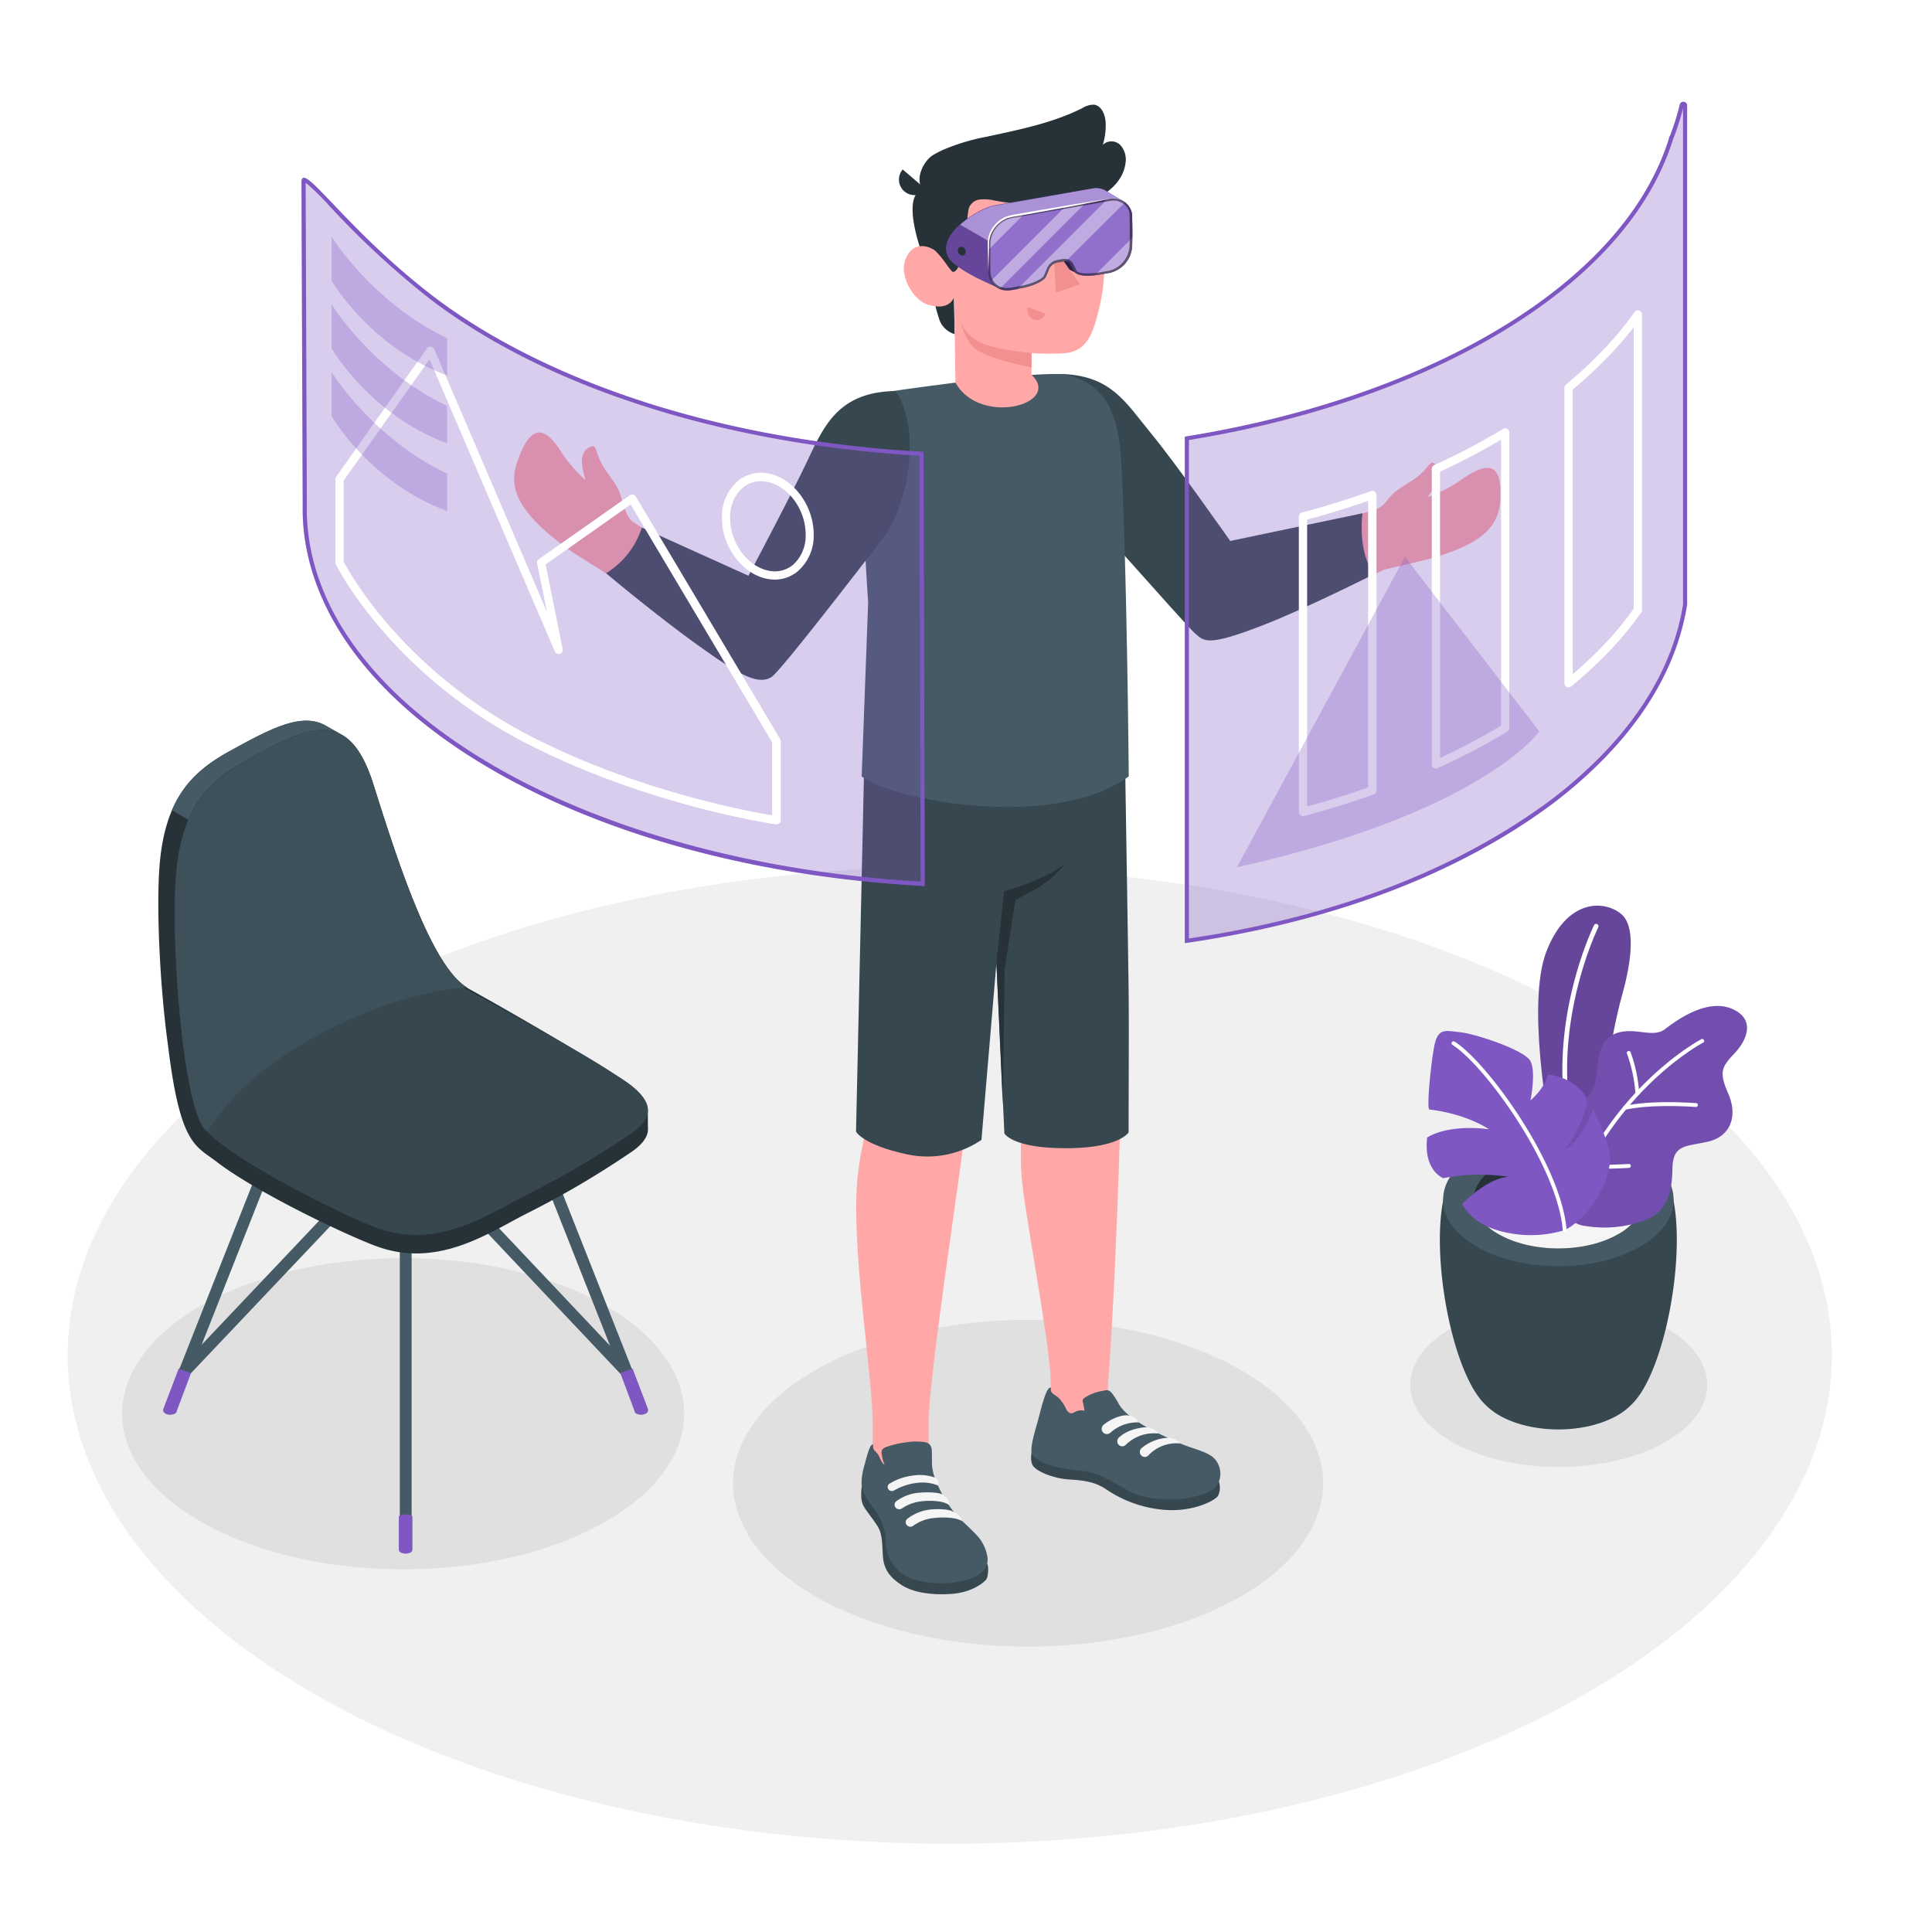 <svg class="animated" id="freepik_stories-virtual-reality" xmlns="http://www.w3.org/2000/svg" viewBox="0 0 500 500" version="1.1" xmlns:xlink="http://www.w3.org/1999/xlink" xmlns:svgjs="http://svgjs.com/svgjs"><style>svg#freepik_stories-virtual-reality:not(.animated) .animable {opacity: 0;}svg#freepik_stories-virtual-reality.animated #freepik--Windows--inject-96 {animation: 1.5s Infinite  linear floating;animation-delay: 2.5s;}            @keyframes floating {                0% {                    opacity: 1;                    transform: translateY(0px);                }                50% {                    transform: translateY(-10px);                }                100% {                    opacity: 1;                    transform: translateY(0px);                }            }        </style><g id="freepik--Floor--inject-96" class="animable" style="transform-origin: 245.8px 350.74px;"><ellipse id="freepik--floor--inject-96" cx="245.8" cy="350.74" rx="228.29" ry="126.4" style="fill: rgb(240, 240, 240); transform-origin: 245.8px 350.74px;" class="animable"></ellipse></g><g id="freepik--Shadows--inject-96" class="animable" style="transform-origin: 236.725px 375.87px;"><ellipse id="freepik--Shadow--inject-96" cx="266.08" cy="383.86" rx="76.37" ry="42.28" style="fill: rgb(224, 224, 224); transform-origin: 266.08px 383.86px;" class="animable"></ellipse><ellipse id="freepik--shadow--inject-96" cx="403.42" cy="358.39" rx="38.42" ry="21.27" style="fill: rgb(224, 224, 224); transform-origin: 403.42px 358.39px;" class="animable"></ellipse><ellipse id="freepik--shadow--inject-96" cx="104.34" cy="365.87" rx="72.73" ry="40.27" style="fill: rgb(224, 224, 224); transform-origin: 104.34px 365.87px;" class="animable"></ellipse></g><g id="freepik--Plants--inject-96" class="animable" style="transform-origin: 410.669px 302.166px;"><g id="freepik--Pot--inject-96" class="animable" style="transform-origin: 410.669px 302.166px;"><path d="M384.07,363.19c-10.29-10.49-16.33-53.22-6.3-61.55h51.06c10,8.33,4,51-6.28,61.54l-.28.29-.36.35c-.29.28-.6.56-.93.83l-.24.19-.78.59a14.85,14.85,0,0,1-1.33.85c-8.46,4.88-22.19,4.88-30.65,0h0c-.45-.26-.9-.55-1.34-.86-.25-.18-.49-.36-.72-.55l-.31-.24c-.31-.26-.61-.52-.89-.79l-.41-.4Z" style="fill: rgb(55, 71, 79); transform-origin: 403.295px 335.79px;" id="el4tqrvpoqhdl" class="animable"></path><path d="M424.4,298.29c11.65,6.73,11.65,17.63,0,24.36s-30.54,6.73-42.19,0-11.65-17.63,0-24.36S412.75,291.56,424.4,298.29Z" style="fill: rgb(69, 90, 100); transform-origin: 403.305px 310.47px;" id="ell0e6kevynm" class="animable"></path><path d="M418.8,301.53c8.55,4.94,8.55,12.94,0,17.88s-22.43,4.94-31,0-8.55-12.94,0-17.88S410.24,296.59,418.8,301.53Z" style="fill: rgb(38, 50, 56); transform-origin: 403.296px 310.47px;" id="elvjvfltskvbs" class="animable"></path><path d="M387.81,310c8.56-4.94,22.43-4.94,31,0a14.19,14.19,0,0,1,5.12,4.69,14.13,14.13,0,0,1-5.12,4.7c-8.56,4.94-22.43,4.94-31,0a14.21,14.21,0,0,1-5.12-4.7A14.28,14.28,0,0,1,387.81,310Z" style="fill: rgb(245, 245, 245); transform-origin: 403.31px 314.695px;" id="elnt8bb2t0o0o" class="animable"></path><g id="freepik--plants--inject-96" class="animable" style="transform-origin: 410.669px 277.022px;"><path d="M408.28,296.52,401,291.31s-6-31.47-.81-45,14.72-13.48,19.27-9.85,2.06,15,.2,21.56c-2.25,7.91-9.4,43.35-4.36,55.92Z" style="fill: rgb(126, 87, 194); transform-origin: 410.056px 274.166px;" id="elhhdsk76syo6" class="animable"></path><g id="elwognilp0tgc"><g style="opacity: 0.2; transform-origin: 410.056px 274.166px;" class="animable"><path d="M408.28,296.52,401,291.31s-6-31.47-.81-45,14.72-13.48,19.27-9.85,2.06,15,.2,21.56c-2.25,7.91-9.4,43.35-4.36,55.92Z" id="elw5n0ubyc7oh" class="animable" style="transform-origin: 410.056px 274.166px;"></path></g></g><path d="M406.82,292.86a.62.62,0,0,0,.37-.7c-5.94-26.91,6.32-51.92,6.44-52.17a.61.61,0,0,0-1.09-.55c-.13.25-12.58,25.64-6.55,53a.62.62,0,0,0,.73.47Z" style="fill: rgb(255, 255, 255); transform-origin: 409.019px 266.014px;" id="elnsdoxavi1hb" class="animable"></path><path d="M405.14,288.33s-.82-2.47,2.82-3.1,5-3.66,5.38-8.74,1.88-8.72,6.44-9.47,8.24,1.55,11.21-.74,10.64-7.81,17-5.29,4.29,8,1,11.5-4.28,4.73-1.74,10.48.69,11.12-5.18,12.47-9.16.65-9.25,7.1c-.09,5.76-1.26,11.15-7.27,13.33a30.34,30.34,0,0,1-14.87,1.47,8.2,8.2,0,0,1-4.57-1.9c-1.22-1.23-1-2.6-1-4.2V288.33Z" style="fill: rgb(126, 87, 194); transform-origin: 428.59px 289.013px;" id="el646jq5n2gzk" class="animable"></path><g id="el2mrynfsq6fb"><g style="opacity: 0.1; transform-origin: 428.59px 289.013px;" class="animable"><path d="M405.14,288.33s-.82-2.47,2.82-3.1,5-3.66,5.38-8.74,1.88-8.72,6.44-9.47,8.24,1.55,11.21-.74,10.64-7.81,17-5.29,4.29,8,1,11.5-4.28,4.73-1.74,10.48.69,11.12-5.18,12.47-9.16.65-9.25,7.1c-.09,5.76-1.26,11.15-7.27,13.33a30.34,30.34,0,0,1-14.87,1.47,8.2,8.2,0,0,1-4.57-1.9c-1.22-1.23-1-2.6-1-4.2V288.33Z" id="elbok7mok9m9w" class="animable" style="transform-origin: 428.59px 289.013px;"></path></g></g><path d="M405.14,314.89a.5.5,0,0,0,.48-.35c10.69-31.75,34.9-44.58,35.14-44.7a.51.51,0,0,0,.22-.68.5.5,0,0,0-.68-.22c-.25.13-24.81,13.12-35.64,45.28a.5.5,0,0,0,.32.64A.41.41,0,0,0,405.14,314.89Z" style="fill: rgb(255, 255, 255); transform-origin: 422.833px 291.886px;" id="elsfflhnln18s" class="animable"></path><path d="M420.48,287.21l.11,0c7-1.59,18.16-.73,18.27-.72a.51.51,0,0,0,.55-.46.51.51,0,0,0-.47-.55c-.46,0-11.44-.88-18.57.75a.51.51,0,0,0,.11,1Z" style="fill: rgb(255, 255, 255); transform-origin: 429.705px 286.236px;" id="elijyhe6icgv" class="animable"></path><path d="M414.79,302.47c3.19,0,6.57-.21,6.79-.22a.5.5,0,0,0,.47-.54.49.49,0,0,0-.54-.47c-.07,0-7.87.48-10.92,0a.52.52,0,0,0-.58.42.51.51,0,0,0,.42.58A31.36,31.36,0,0,0,414.79,302.47Z" style="fill: rgb(255, 255, 255); transform-origin: 416.028px 301.855px;" id="elfwws310v8on" class="animable"></path><path d="M423.76,283.48h0a.5.5,0,0,0,.47-.54A38.92,38.92,0,0,0,422,272.31a.52.52,0,0,0-.66-.29.5.5,0,0,0-.28.66A38.78,38.78,0,0,1,423.26,283,.5.5,0,0,0,423.76,283.48Z" style="fill: rgb(255, 255, 255); transform-origin: 422.626px 277.734px;" id="elkh7527gqob" class="animable"></path><path d="M405,318.33a30.15,30.15,0,0,1-15.52.57c-8.9-1.91-11.05-7.35-11.05-7.35s6.34-6.59,11.95-7a50.07,50.07,0,0,0-16.86.36s-5.15-1.9-4.18-10.51c0,0,4.85-3.53,16-2.15,0,0-5.59-3.94-15.4-5.11-.77,0,.28-11.2,1.21-16.2s2.79-4.22,6.8-3.79,16.63,4.6,18.13,7.47,0,10.16,0,10.16,3.67-3,4.48-6.68a13.94,13.94,0,0,1,7.66,3.17c3.53,3,2.51,4.89,1.36,7.86a33.57,33.57,0,0,1-4.63,8.38s3.76-1.36,7.33-10.32c0,0,3.69,6.86,4.34,11.77S412.61,314.32,405,318.33Z" style="fill: rgb(126, 87, 194); transform-origin: 392.949px 293.241px;" id="elqvlqg5b1l4n" class="animable"></path><path d="M404.77,318.8a.51.51,0,0,1-.33-.43c-1.34-16.67-20.21-42.72-28.55-47.95a.51.51,0,0,1-.16-.7.53.53,0,0,1,.7-.16c8.48,5.32,27.65,31.79,29,48.73a.5.5,0,0,1-.46.54A.4.4,0,0,1,404.77,318.8Z" style="fill: rgb(255, 255, 255); transform-origin: 390.542px 294.161px;" id="eld4wd52078pt" class="animable"></path></g></g></g><g id="freepik--Chair--inject-96" class="animable" style="transform-origin: 104.35px 294.286px;"><path d="M105,401.51a1.53,1.53,0,0,1-1.53-1.53V301.67a1.53,1.53,0,0,1,3.06,0V400A1.53,1.53,0,0,1,105,401.51Z" style="fill: rgb(69, 90, 100); transform-origin: 105px 350.827px;" id="elsg1vx1dn4w" class="animable"></path><path d="M165.8,365.73a1.53,1.53,0,0,1-1.42-1l-30.14-76.3a1.53,1.53,0,0,1,2.84-1.12l30.14,76.3a1.52,1.52,0,0,1-.86,2A1.55,1.55,0,0,1,165.8,365.73Z" style="fill: rgb(69, 90, 100); transform-origin: 150.752px 326.084px;" id="el64jsj4ktzl2" class="animable"></path><path d="M162.18,356.56a1.51,1.51,0,0,1-1.11-.48L105,296.73l-56,59.1a1.53,1.53,0,1,1-2.22-2.1l57.1-60.28A1.55,1.55,0,0,1,105,293h0a1.55,1.55,0,0,1,1.11.48L163.29,354a1.53,1.53,0,0,1-1.11,2.58Z" style="fill: rgb(69, 90, 100); transform-origin: 105.006px 324.79px;" id="eliouasgw8kx" class="animable"></path><path d="M44.16,365.73a1.55,1.55,0,0,1-.56-.11,1.52,1.52,0,0,1-.86-2l30.14-76.3a1.53,1.53,0,0,1,2.85,1.12l-30.15,76.3A1.53,1.53,0,0,1,44.16,365.73Z" style="fill: rgb(69, 90, 100); transform-origin: 59.23px 326.041px;" id="elsj8tfkfqf9n" class="animable"></path><path d="M163.72,354.21l4,10.51a1.24,1.24,0,0,1,0,.27.61.61,0,0,1,0,.19,1.21,1.21,0,0,1-.6.67,2.71,2.71,0,0,1-2.42,0,1.05,1.05,0,0,1-.47-.5s0,0,0,0l0-.14-3.69-9.86Z" style="fill: rgb(126, 87, 194); transform-origin: 164.134px 360.173px;" id="elobbjnpbetvs" class="animable"></path><path d="M46.24,354.21l-4,10.51a1.24,1.24,0,0,0,0,.27.61.61,0,0,0,0,.19,1.21,1.21,0,0,0,.6.67,2.71,2.71,0,0,0,2.42,0,1.05,1.05,0,0,0,.47-.5s0,0,0,0l0-.14,3.7-9.86Z" style="fill: rgb(126, 87, 194); transform-origin: 45.831px 360.173px;" id="el6vap5db82f6" class="animable"></path><path d="M106.74,392.37v8.7a.88.88,0,0,1-.51.72,2.82,2.82,0,0,1-2.5,0,.88.88,0,0,1-.51-.72v-8.7A3.72,3.72,0,0,1,106.74,392.37Z" style="fill: rgb(126, 87, 194); transform-origin: 104.98px 397.005px;" id="elqv26t2us348" class="animable"></path><path d="M167.66,287.34c0-2.51-2.2-5.19-6.85-8.2-8.59-5.58-27.79-16.77-39.81-23.43a.14.14,0,0,0-.1-.1C111.64,250,103,223.26,96.61,202.93c-2.18-6.92-4.86-10.84-8-12.68-.75-.44-3.52-2-4.14-2.34-6.28-3.76-14.53.76-24.8,6.38-9.47,5.18-16.86,11.81-18.35,29.4-.9,10.72,0,31.19,2.14,46.7h0c3.15,25.91,7,26,12.63,30.29,9.66,7.47,31.42,18,40.59,21.57,16.63,6.54,30.22-3.55,40.35-8.55a236.08,236.08,0,0,0,26.85-15.9c2.53-1.85,3.85-3.71,3.82-5.67C167.65,291.34,167.67,288.15,167.66,287.34Z" style="fill: rgb(38, 50, 56); transform-origin: 104.337px 255.459px;" id="elgugdgs0o7cp" class="animable"></path><path d="M137,308.87A236.78,236.78,0,0,0,163.84,293c5.76-4.18,5.23-8.46-3-13.82-6.16-4-5.84-4.35-52.23-29.85,0,0-59.15,34.9-56.6,41.35s33.13,22.24,44.66,26.78C113.27,324,126.86,313.87,137,308.87Z" style="fill: rgb(55, 71, 79); transform-origin: 109.8px 284.461px;" id="el4ktwx3q5aa7" class="animable"></path><path d="M88.22,190c-6.23-3.27-14.32,1.17-24.33,6.65-6.41,3.52-11.87,7.68-15.19,15.47l-4.22-2.44c3.31-7.76,8.77-11.92,15.16-15.43,10.27-5.62,18.52-10.14,24.8-6.38C85,188.23,87.18,189.45,88.22,190Z" style="fill: rgb(69, 90, 100); transform-origin: 66.35px 199.305px;" id="elvf33nanoz6" class="animable"></path><path d="M63.89,196.7c15.37-8.42,26.22-14.4,32.72,6.23,6.4,20.33,15,47.07,24.29,52.68,0,0-3-2.54-26,14.85-7.32,5.53-16.21,10.07-22,13.55-11.43,6.81-18.37,9.54-19.46,8.63-6.05-5-9.32-48.95-7.83-66.54S54.43,201.88,63.89,196.7Z" style="fill: rgb(55, 71, 79); transform-origin: 83.076px 240.865px;" id="elk9dp8rxevbh" class="animable"></path><g id="eln3bmr34rmx"><g style="opacity: 0.5; transform-origin: 83.046px 240.804px;" class="animable"><path d="M63.89,196.7c15.37-8.42,26.22-14.4,32.72,6.23,6.4,20.33,15,47.07,24.29,52.68,0,0-15.87,0-38.87,12.41-23.9,12.91-27.56,25.53-28.65,24.62-6.05-5-9.32-48.95-7.83-66.54S54.43,201.88,63.89,196.7Z" style="fill: rgb(69, 90, 100); transform-origin: 83.046px 240.804px;" id="elw3u7vwgh6k" class="animable"></path></g></g></g><g id="freepik--Character--inject-96" class="animable" style="transform-origin: 260.685px 219.842px;"><g id="freepik--character--inject-96" class="animable" style="transform-origin: 260.685px 219.842px;"><path d="M358.26,147.4c4.07-.91,7.66-1.76,10.42-2.47,14.68-3.75,19.1-8.61,19.55-15.1.73-10.36-3.15-10.44-9.84-5.81a36.28,36.28,0,0,1-9.05,4.67,18,18,0,0,0,2.77-4.25c1-2.58-.36-4.23-1.25-4.67-.7-.34-1.41,1.45-3.83,3.43-3.12,2.53-5.64,3-8.22,6.53a6.85,6.85,0,0,1-4,2.55c-1.46.33-25.43,6.89-36.66,8.82-6.59-8.39-12.71-17.34-19.68-26.25-10.73-13.74-15.83-15.66-21.85-14.57l-5.23,17.24s35.34,41.62,35.76,42.14a9.6,9.6,0,0,0,10.71,3.41C333.08,158.6,349.19,151.59,358.26,147.4Z" style="fill: rgb(255, 168, 167); transform-origin: 329.854px 131.786px;" id="eliblhi41v3jd" class="animable"></path><path d="M275.22,96.81c12.54.55,16.26,7.58,22.7,15.38S318.38,140,318.38,140l34.23-7.16s-1.41,9.83,3,15.75c0,0-18.16,9.16-29.16,13.37-13.9,5.34-14.81,4.12-17.32,1.82s-33-36.81-33-36.81Z" style="fill: rgb(55, 71, 79); transform-origin: 315.415px 131.275px;" id="elo5tgzz9ac8" class="animable"></path><path d="M133.72,120c3.25-9.86,6.84-10.27,11.27-3.45a36.63,36.63,0,0,0,6.6,7.76,18.31,18.31,0,0,1-1-5c0-2.77,1.94-3.79,2.93-3.85.78,0,.75,1.87,2.25,4.62,1.92,3.53,4.07,4.93,5.13,9.16.4,1.59,1.44,4.75,2.77,5.69,6.8,4.78,19.16,10.67,31.45,15.42,4.36-9.21,10.11-20.7,14.49-28.75,8.34-15.3,13.86-17,19.93-16.28l6.18,16.91s-33,43.53-33.34,44.07c-2.53,3.56-7.71,6-11.74,4.35-11.51-4.72-20.06-13-29.83-19.66-5.8-3.94-11.28-7-14.78-9.62C133.92,132.35,131.68,126.18,133.72,120Z" style="fill: rgb(255, 168, 167); transform-origin: 184.386px 138.181px;" id="ellbc2s8qs1g" class="animable"></path><path d="M221.61,310.29c.27-13,4.18-22.65,4.49-26.26,0,0-1-77.33-1-89.88l65.94-2.69s-.92,77.53-.92,88.28-1.61,56.44-3.31,77.47h0l-.19,6.92-14.72,4.58s.28-2,0-11.84-6.89-43.82-7.51-52.45c-.79-11.17,1-15.68.77-23.14S260.58,225,260.58,225s-8.26,48-10.32,64.25c-2.35,18.66-9.91,67.57-9.93,78.94,0,2,0,4.4,0,6.95,0,6.16-.17,7.78.82,10.16,1.72,4.16-13,6.78-13.7,3.82l-1.59-12.22v-.35h0v-7.75C225.88,357.21,221.21,329.15,221.61,310.29Z" style="fill: rgb(255, 168, 167); transform-origin: 256.313px 290.923px;" id="el3owcow593uz" class="animable"></path><path d="M315.45,383.43a4.93,4.93,0,0,1-.2,3.64c-.51,1.07-6.07,4.21-13.58,3.7a31.31,31.31,0,0,1-15.52-5.42c-2.86-1.9-5.84-2.25-9.56-2.47s-8.6-2.06-9.41-3.8.12-4.73.12-4.73Z" style="fill: rgb(55, 71, 79); transform-origin: 291.277px 382.588px;" id="eljd8j6aa3z8" class="animable"></path><path d="M285.16,360l.6-.13a2.36,2.36,0,0,1,1-.05,1.93,1.93,0,0,1,.92.63,17.69,17.69,0,0,1,1.92,3c1.57,2.56,4.88,4.69,8.48,6.63,2.46,1.32,4.86,2.34,7.39,3.48s6,1.87,8,3.23c2.95,2,3.33,7,0,8.94-2.89,1.7-10.51,3.54-18.5,1.28-4.35-1.23-9.18-5.88-14.89-6.33-3.64-.28-10.51-1.3-12.85-4.06-.86-1.23.29-5.11,1.24-8.45,1-3.66,2.27-9.38,3.48-9.06.05.72-.09.9.38,1.39s1.05.75,1.54,1.17a9.61,9.61,0,0,1,2,2.89,2.17,2.17,0,0,0,1,1.12c.62.23,1.07-.16,1.61-.4a3.12,3.12,0,0,1,2.17-.16,14.11,14.11,0,0,0-.38-2.14,1.27,1.27,0,0,1-.06-.69,1.15,1.15,0,0,1,.47-.53A11.56,11.56,0,0,1,285.16,360Z" style="fill: rgb(69, 90, 100); transform-origin: 291.377px 373.579px;" id="elo1ge3sc8xh" class="animable"></path><path d="M255.47,404.7c.44.42.31,3.28-.18,4s-3.55,3.4-9,3.8c-5.21.37-9.87-.33-12.93-2.28s-4.55-4.09-4.83-7.06,0-5.84-1.38-8.12c-1.31-2.11-3.39-4.49-3.84-5.64-1-2.49,0-6.05,0-6.05Z" style="fill: rgb(55, 71, 79); transform-origin: 239.302px 397.973px;" id="el7p0g4tu4gt7" class="animable"></path><path d="M241.19,378.76a11.65,11.65,0,0,0,.6,3.31,30.72,30.72,0,0,0,3.2,6.54,26.06,26.06,0,0,0,2.17,3.06c1.58,1.88,3.54,3.42,5.21,5.22a10.68,10.68,0,0,1,3.22,6.41c.22,4.09-4.22,5.48-7.64,6.08a25.13,25.13,0,0,1-11.11-.55,10.22,10.22,0,0,1-7.48-8.15c-.19-1.14-.12-2.3-.25-3.44a16.17,16.17,0,0,0-3.18-7.16,21.19,21.19,0,0,1-2.44-3.9c-1.07-2.53-.22-5.38.47-7.9.59-2.18,1.25-4.64,2-4.44,0,1.13,0,1.25.81,2,1,1,1.06,2.43,2.15,3.28a14.64,14.64,0,0,1-.76-2.91,1.59,1.59,0,0,1,.23-1.15,2.94,2.94,0,0,1,1.25-.67,24.19,24.19,0,0,1,5-1.13,14.9,14.9,0,0,1,4.85,0,2.11,2.11,0,0,1,1.22.71,2.42,2.42,0,0,1,.43,1.39C241.21,376,241.16,377.68,241.19,378.76Z" style="fill: rgb(69, 90, 100); transform-origin: 239.29px 391.41px;" id="el1ac3nb9cweq" class="animable"></path><path d="M245.54,389.46c-1.53-1.14-4.94-1.15-6.81-.95a11.32,11.32,0,0,0-5.3,1.86,1.21,1.21,0,0,1-1.56-.12h0a1.14,1.14,0,0,1,.11-1.74,11.45,11.45,0,0,1,6-2.21c4.6-.33,5.94.46,5.94.46S246,388.11,245.54,389.46Z" style="fill: rgb(245, 245, 245); transform-origin: 238.562px 388.409px;" id="elj5hwsuus3g8" class="animable"></path><path d="M249,393.65c-1.92-1.13-5.67-1-7.54-.76a10.7,10.7,0,0,0-5.16,2,1.2,1.2,0,0,1-1.56-.13h0a1.13,1.13,0,0,1,.12-1.73,11.9,11.9,0,0,1,6.1-2.39c4.59-.33,5.79.61,5.79.61A3.81,3.81,0,0,1,249,393.65Z" style="fill: rgb(245, 245, 245); transform-origin: 241.696px 392.844px;" id="el8q7rg3h9ezu" class="animable"></path><path d="M236.12,381.9a11.49,11.49,0,0,1,5.78.48c.81.46,1.34,1.74.82,2.06a10.57,10.57,0,0,0-5.12-.7,15.16,15.16,0,0,0-5,1.36c-.39.18-.85.42-1.26.65a1.1,1.1,0,0,1-1.51-.47h0a1,1,0,0,1,.4-1.32A14.66,14.66,0,0,1,236.12,381.9Z" style="fill: rgb(245, 245, 245); transform-origin: 236.325px 383.807px;" id="elc2i9pk7ido6" class="animable"></path><path d="M294.68,368.12a3.36,3.36,0,0,0-2.68-1.79c-1.65-.31-4.57.91-6.39,2.4a1.36,1.36,0,0,0,.2,2.24h0a1.36,1.36,0,0,0,1.55-.17A10.32,10.32,0,0,1,294.68,368.12Z" style="fill: rgb(245, 245, 245); transform-origin: 289.896px 368.709px;" id="elqp6ukdzg7e" class="animable"></path><path d="M299.8,371a3.86,3.86,0,0,0-3.17-1.64s-4.32.13-7,2.62a1.32,1.32,0,0,0,.18,2.16h0a1.28,1.28,0,0,0,1.49-.17A10.38,10.38,0,0,1,299.8,371Z" style="fill: rgb(245, 245, 245); transform-origin: 294.475px 371.832px;" id="el4sfhsyb4emm" class="animable"></path><path d="M305.46,373.58a4.31,4.31,0,0,0-3.3-1.48,11.61,11.61,0,0,0-6.69,2.64,1.32,1.32,0,0,0,.18,2.16h0a1.29,1.29,0,0,0,1.49-.17A9.88,9.88,0,0,1,305.46,373.58Z" style="fill: rgb(245, 245, 245); transform-origin: 300.225px 374.581px;" id="elr3pspgitfb" class="animable"></path><path d="M291.08,191.46s.88,54.63,1,64.23,0,28,0,37.38c0,0-2.43,4.1-16.29,4.09s-15.86-3.84-15.86-3.84l-2.05-44.16L254,295a24.84,24.84,0,0,1-19.37,3.71c-11.41-2.46-13.09-5.86-13.09-5.86l2.25-101.21Z" style="fill: rgb(55, 71, 79); transform-origin: 256.837px 245.382px;" id="eli7n4g59lp6a" class="animable"></path><path d="M257.86,249.16l2-18.54s9.51-2.32,15.87-7.11a29.79,29.79,0,0,1-7.22,6.33c-3.86,2.17-5.72,3.06-5.72,3.06l-2.78,17.94-.49,35Z" style="fill: rgb(38, 50, 56); transform-origin: 266.795px 254.675px;" id="el48hysbd4nx" class="animable"></path><path d="M223,200.93c9.05,6.59,50.08,13.9,69.12,0,0,0-.44-53.18-1.94-81.33-.07-1.28-.15-2.52-.28-3.72,0-.4-.1-.8-.14-1.2a37.68,37.68,0,0,0-1-5c-.07-.27-.16-.54-.24-.81-.19-.61-.38-1.2-.63-1.79-.12-.31-.25-.62-.39-.92s-.26-.57-.42-.84a.41.41,0,0,0-.07-.15c-.14-.27-.3-.54-.45-.8s-.34-.57-.54-.85-.37-.53-.56-.77-.44-.54-.68-.8a9.35,9.35,0,0,0-.69-.72l-.5-.47-.5-.41c-.21-.19-.45-.36-.68-.53a18.07,18.07,0,0,0-2.4-1.42c-.23-.11-.47-.23-.71-.32a1.38,1.38,0,0,1-.17-.08l-.86-.32a14.89,14.89,0,0,0-1.47-.49q-.76-.21-1.59-.39c-.62,0-1.3,0-2,0l-1.5,0-1.62.06c-7.12.31-17.34,1.46-25.54,2.51l-1.6.22-1.41.17c-5.63.74-9.8,1.35-10.44,1.45H231c-1.84.47-3.55.91-4.93,1.32-3.76,1.11-1,.16-1.79,3.8-2.43,10.68.4,49.53.4,49.53Z" style="fill: rgb(69, 90, 100); transform-origin: 257.56px 152.822px;" id="elzlblme75rb" class="animable"></path><path d="M239.37,67.59s2.93,13.75,4.1,16a6.25,6.25,0,0,0,3.6,2.9l-.21-9.67Z" style="fill: rgb(38, 50, 56); transform-origin: 243.22px 77.04px;" id="el14ngel18v9b" class="animable"></path><path d="M243,47.9a6.76,6.76,0,0,0-5.6,2C235,52.34,236.37,60,239.37,67.59l5.51.64Z" style="fill: rgb(38, 50, 56); transform-origin: 240.527px 58.044px;" id="elu2k8fqrsv6" class="animable"></path><path d="M246.53,68.23c-1.1.66-2.68-1.46-4-2.89s-5.81-3.37-8,1.3,2,11.06,5.46,12.16c6,1.9,6.94-2,6.94-2L247.27,99c6.32,11.45,27.71,5.59,19.69-2l0-5.63a64.3,64.3,0,0,0,9.11,0c4.44-.69,6.26-3.76,7.61-8.57,2.16-7.72,3-13.95,1.15-29.13-2-16.63-21.36-16.8-31.81-10.23S246.53,68.23,246.53,68.23Z" style="fill: rgb(255, 168, 167); transform-origin: 259.886px 72.416px;" id="ell0hy933qa5" class="animable"></path><path d="M244,38.81a53.88,53.88,0,0,1,11.41-3.44c8.44-1.83,17-3.52,24.74-7.41a5.41,5.41,0,0,1,3-.87c2,.27,2.92,2.73,3,4.77a17,17,0,0,1-.74,5.62,3.23,3.23,0,0,1,4.54.07,5.61,5.61,0,0,1,1.32,4.74c-.5,3.78-3.39,6.93-6.82,8.61s-7.31,2.09-11.12,2.2a76.21,76.21,0,0,1-15.89-1.19,11.17,11.17,0,0,0-3.85-.28,3.45,3.45,0,0,0-2.87,2.28c-.56,2.1-1.15,16.39-4.08,16.45-.55,0-2.63-3.59-4-4.87-1.7-1.62-3.42-13.86-3.72-16.12a1.13,1.13,0,0,0-.23-.48c-1.92-2.69.33-7.22,2.7-8.7A25.4,25.4,0,0,1,244,38.81Z" style="fill: rgb(38, 50, 56); transform-origin: 264.665px 48.725px;" id="elxbussr28m6r" class="animable"></path><path d="M239.74,49.08a4,4,0,1,1-6.13-5.22Z" style="fill: rgb(38, 50, 56); transform-origin: 236.195px 47.178px;" id="elq5ycfl1mxtg" class="animable"></path><path d="M266.94,91.39s-9.9-1-13.37-2.8a11.39,11.39,0,0,1-4.79-4.74,15.65,15.65,0,0,0,2.72,5.59c2.54,3.24,15.44,5.63,15.44,5.63Z" style="fill: rgb(242, 143, 143); transform-origin: 257.86px 89.46px;" id="el03nbeexsbwy9" class="animable"></path><path d="M264.56,65.75a2,2,0,1,1-2-2.07A2,2,0,0,1,264.56,65.75Z" style="fill: rgb(38, 50, 56); transform-origin: 262.561px 65.68px;" id="elzlahcsz7l2q" class="animable"></path><path d="M262.46,58.26l-4.25,2.34a2.54,2.54,0,0,1,1-3.38A2.36,2.36,0,0,1,262.46,58.26Z" style="fill: rgb(38, 50, 56); transform-origin: 260.192px 58.767px;" id="elo9bttyzzw3d" class="animable"></path><path d="M266.05,79.47l4.53,1.7a2.38,2.38,0,0,1-3.08,1.5A2.53,2.53,0,0,1,266.05,79.47Z" style="fill: rgb(242, 143, 143); transform-origin: 268.242px 81.142px;" id="elccaugarh7vf" class="animable"></path><path d="M282.27,59.91l-3.87-3a2.34,2.34,0,0,1,3.36-.52A2.57,2.57,0,0,1,282.27,59.91Z" style="fill: rgb(38, 50, 56); transform-origin: 280.574px 57.904px;" id="elgdpbp4vvowt" class="animable"></path><path d="M281.08,65.19a2,2,0,1,1-2-2.07A2,2,0,0,1,281.08,65.19Z" style="fill: rgb(38, 50, 56); transform-origin: 279.081px 65.12px;" id="el7tl1m67fen9" class="animable"></path><polygon points="272.6 63.77 273.26 75.71 279.49 73.58 272.6 63.77" style="fill: rgb(242, 143, 143); transform-origin: 276.045px 69.74px;" id="elbaaxpylfq3m" class="animable"></polygon><path d="M231.75,101.2c-14.65.23-18.45,8.86-22.77,18S193.7,149,193.7,149l-27.58-12.47a21.7,21.7,0,0,1-9.27,11.83s13,10.93,24.22,18.94c9.49,6.78,15,10.3,18.65,7.87,2.7-1.8,29.62-37,29.62-37C236.2,127.47,237.66,109.3,231.75,101.2Z" style="fill: rgb(55, 71, 79); transform-origin: 196.146px 138.569px;" id="elywo71dimkc" class="animable"></path></g><path d="M278.4,70.59s-1.57-.8-1.57-.8l-1.54-2.2a1.71,1.71,0,0,1,1.55.11C277.54,68.2,278.4,70.59,278.4,70.59Z" style="fill: rgb(126, 87, 194); transform-origin: 276.845px 69.022px;" id="el3rz0algxo0q" class="animable"></path><g id="elti9wlip6uvn"><path d="M278.4,70.59s-1.57-.8-1.57-.8l-1.54-2.2a1.71,1.71,0,0,1,1.55.11C277.54,68.2,278.4,70.59,278.4,70.59Z" style="opacity: 0.65; transform-origin: 276.845px 69.022px;" class="animable"></path></g><path d="M293,63.72a7.5,7.5,0,0,1-5.89,6.88l-2.47.42a16,16,0,0,1-3.28.26h-.33c-.18,0-.36,0-.53,0a6.91,6.91,0,0,1-.91-.15,2.78,2.78,0,0,1-.46-.13,2.09,2.09,0,0,1-.4-.16.51.51,0,0,1-.16-.09,1,1,0,0,1-.19-.12,1.11,1.11,0,0,1-.25-.3l-.85-1.74a2,2,0,0,0-2-1l-1.76.31a3.06,3.06,0,0,0-2,1.67s-.37.92-.84,2-3.39,2.49-6.51,3l-2.47.44a5.16,5.16,0,0,1-1.51,0,3.8,3.8,0,0,1-.83-.15l-.38-.11-.24-.1a3.59,3.59,0,0,1-.62-.31c-.67-.27-11.44-4.65-12.92-8.18-2.36-5.68,7.33-11.53,10.82-12.64h0a6.25,6.25,0,0,1,1.24-.36L282.7,48.8a5,5,0,0,1,3.67.69c.65.41,3.05,1.83,4.05,2.43a1.28,1.28,0,0,1,.25.15c.14.08.28.18.42.27a.75.75,0,0,1,.13.11c.14.11.27.23.4.35a4.15,4.15,0,0,1,.43.51,2.48,2.48,0,0,1,.26.4,4.05,4.05,0,0,1,.32.62c.08.19.14.38.2.57v0a3.15,3.15,0,0,1,.11.55.31.31,0,0,1,0,.13,4.34,4.34,0,0,1,0,.63Q293.11,60,293,63.72Z" style="fill: rgb(126, 87, 194); transform-origin: 268.939px 61.885px;" id="elfqtqoah0d2p" class="animable"></path><g id="el1mtcbag89wb"><g style="opacity: 0.2; transform-origin: 268.939px 61.885px;" class="animable"><path d="M293,63.72a7.5,7.5,0,0,1-5.89,6.88l-2.47.42a16,16,0,0,1-3.28.26h-.33c-.18,0-.36,0-.53,0a6.91,6.91,0,0,1-.91-.15,2.78,2.78,0,0,1-.46-.13,2.09,2.09,0,0,1-.4-.16.51.51,0,0,1-.16-.09,1,1,0,0,1-.19-.12,1.11,1.11,0,0,1-.25-.3l-.85-1.74a2,2,0,0,0-2-1l-1.76.31a3.06,3.06,0,0,0-2,1.67s-.37.92-.84,2-3.39,2.49-6.51,3l-2.47.44a5.16,5.16,0,0,1-1.51,0,3.8,3.8,0,0,1-.83-.15l-.38-.11-.24-.1a3.59,3.59,0,0,1-.62-.31c-.67-.27-11.44-4.65-12.92-8.18-2.36-5.68,7.33-11.53,10.82-12.64h0a6.25,6.25,0,0,1,1.24-.36L282.7,48.8a5,5,0,0,1,3.67.69c.65.41,3.05,1.83,4.05,2.43a1.28,1.28,0,0,1,.25.15c.14.08.28.18.42.27a.75.75,0,0,1,.13.11c.14.11.27.23.4.35a4.15,4.15,0,0,1,.43.51,2.48,2.48,0,0,1,.26.4,4.05,4.05,0,0,1,.32.62c.08.19.14.38.2.57v0a3.15,3.15,0,0,1,.11.55.31.31,0,0,1,0,.13,4.34,4.34,0,0,1,0,.63Q293.11,60,293,63.72Z" id="elv1t8ok32fh" class="animable" style="transform-origin: 268.939px 61.885px;"></path></g></g><path d="M290.42,51.92a5.12,5.12,0,0,0-3.29-.48l-25.44,4.49a7.52,7.52,0,0,0-5.87,6.44l-7.3-4.21A24.59,24.59,0,0,1,256,53.64h0a6.25,6.25,0,0,1,1.24-.36L282.7,48.8a5,5,0,0,1,3.67.69C287,49.9,289.42,51.32,290.42,51.92Z" style="fill: rgb(126, 87, 194); transform-origin: 269.47px 55.537px;" id="el5bhri13x90c" class="animable"></path><g id="eljovuvzssqo"><path d="M290.42,51.92a5.12,5.12,0,0,0-3.29-.48l-25.44,4.49a7.52,7.52,0,0,0-5.87,6.44l-7.3-4.21A24.59,24.59,0,0,1,256,53.64h0a6.25,6.25,0,0,1,1.24-.36L282.7,48.8a5,5,0,0,1,3.67.69C287,49.9,289.42,51.32,290.42,51.92Z" style="fill: rgb(255, 255, 255); opacity: 0.35; transform-origin: 269.47px 55.537px;" class="animable"></path></g><path d="M293,56.23q.09,3.74,0,7.5a7.47,7.47,0,0,1-5.89,6.86l-2.47.44c-3.13.55-6,.21-6.51-.74l-.85-1.74a2,2,0,0,0-2-1l-1.77.32a3,3,0,0,0-2,1.67l-.85,2c-.47,1.12-3.38,2.48-6.5,3l-2.47.44a4.88,4.88,0,0,1-5.9-4.79c-.06-2.49-.06-5,0-7.49a7.49,7.49,0,0,1,5.9-6.87l25.44-4.48A4.87,4.87,0,0,1,293,56.23Z" style="fill: rgb(126, 87, 194); transform-origin: 274.395px 63.167px;" id="elz1lx3bbpba" class="animable"></path><g id="ellyie7rg253"><path d="M293,63.72a7.5,7.5,0,0,1-5.89,6.88l-2.47.42a16,16,0,0,1-3.28.26h-.33c-.18,0-.36,0-.53,0a6.91,6.91,0,0,1-.91-.15,2.78,2.78,0,0,1-.46-.13,2.09,2.09,0,0,1-.4-.16.51.51,0,0,1-.16-.09,1,1,0,0,1-.19-.12,1.11,1.11,0,0,1-.25-.3l-.85-1.74a2,2,0,0,0-2-1l-1.76.31a3.06,3.06,0,0,0-2,1.67s-.37.92-.84,2-3.39,2.49-6.51,3l-2.47.44a5.16,5.16,0,0,1-1.51,0,3.8,3.8,0,0,1-.83-.15l-.38-.11-.24-.1a3.59,3.59,0,0,1-.62-.31,4.88,4.88,0,0,1-2.32-4.16c-.06-2.5-.06-5,0-7.5a7.49,7.49,0,0,1,5.9-6.87l25.44-4.49a5.12,5.12,0,0,1,3.29.48,1.28,1.28,0,0,1,.25.15c.14.08.28.18.42.27a.75.75,0,0,1,.13.11c.14.11.27.23.4.35a4.15,4.15,0,0,1,.43.51,2.48,2.48,0,0,1,.26.4,4.05,4.05,0,0,1,.32.62c.08.19.14.38.2.57v0a3.15,3.15,0,0,1,.11.55.31.31,0,0,1,0,.13,4.34,4.34,0,0,1,0,.63Q293.11,60,293,63.72Z" style="fill: rgb(255, 255, 255); opacity: 0.5; transform-origin: 274.4px 63.149px;" class="animable"></path></g><g id="elxrwznmc194n"><g style="opacity: 0.7; transform-origin: 274.425px 63.383px;" class="animable"><path d="M293,56.23a4.34,4.34,0,0,0,0-.63.31.31,0,0,0,0-.13,3.15,3.15,0,0,0-.11-.55v0c-.06-.19-.12-.38-.2-.57a4.05,4.05,0,0,0-.32-.62,2.48,2.48,0,0,0-.26-.4,4.15,4.15,0,0,0-.43-.51c-.13-.12-.26-.24-.4-.35a.58.58,0,0,0-.12-.1L275.87,67.58a1.91,1.91,0,0,1,1.43,1l.85,1.74a1.11,1.11,0,0,0,.25.3,1,1,0,0,0,.19.12.51.51,0,0,0,.16.09,2.09,2.09,0,0,0,.4.16,2.78,2.78,0,0,0,.46.13,6.91,6.91,0,0,0,.91.15c.17,0,.35,0,.53,0h.33a15,15,0,0,0,2-.09l9.7-9.69C293.07,59.74,293.06,58,293,56.23Z" style="fill: rgb(126, 87, 194); transform-origin: 284.475px 61.822px;" id="el0kzgk098gfd" class="animable"></path><path d="M280.94,52.54,258.71,74.76h0l.24.1.38.11a3.8,3.8,0,0,0,.83.15,5.16,5.16,0,0,0,1.51,0l1.61-.29,23.25-23.24Z" style="fill: rgb(126, 87, 194); transform-origin: 272.62px 63.383px;" id="eli23jcvzw0q" class="animable"></path><path d="M265.12,55.32l-9.35,9.36c0,1.87,0,3.74,0,5.62a5.13,5.13,0,0,0,.66,2.45l19.3-19.3Z" style="fill: rgb(126, 87, 194); transform-origin: 265.75px 63.1px;" id="el8gu7jauwqhx" class="animable"></path></g></g><path d="M249.9,65.14a.9.9,0,0,1-1,1,1.31,1.31,0,0,1-1-1.3.9.9,0,0,1,1-1A1.32,1.32,0,0,1,249.9,65.14Z" style="fill: rgb(38, 50, 56); transform-origin: 248.9px 64.99px;" id="eladrabohwxmo" class="animable"></path><g id="elqfprpljw0y"><g style="opacity: 0.5; transform-origin: 274.38px 63.274px;" class="animable"><path d="M288.1,51.89h0a4.56,4.56,0,0,1,2.08.5,1.35,1.35,0,0,1,.21.13,4.18,4.18,0,0,1,.38.25l.05,0,0,0,.05,0,.35.31a3.6,3.6,0,0,1,.39.47,1.77,1.77,0,0,1,.21.32v0l0,0a4.39,4.39,0,0,1,.27.53,3.76,3.76,0,0,1,.15.44v0l0,.08a2,2,0,0,1,.09.45v.15a3.69,3.69,0,0,1,0,.56c.07,2.48.07,5,0,7.47A7,7,0,0,1,287,70.07l-2.47.43a17.08,17.08,0,0,1-2.78.25h-.43l-.31,0h-.48a7.07,7.07,0,0,1-.86-.15,3.74,3.74,0,0,1-.42-.11,1.81,1.81,0,0,1-.28-.12l-.07,0h0l0,0,0,0-.1-.06a.7.7,0,0,1-.12-.14l-.85-1.74A2.49,2.49,0,0,0,275.59,67a2.56,2.56,0,0,0-.39,0l-1.77.31a3.59,3.59,0,0,0-2.41,2l-.85,2c-.35.83-2.94,2.15-6.11,2.71l-2.46.43a5.64,5.64,0,0,1-.88.08,4.19,4.19,0,0,1-.5,0,4.44,4.44,0,0,1-.74-.13l-.3-.1-.13-.05-.12,0a2.73,2.73,0,0,1-.54-.27,4.35,4.35,0,0,1-2.07-3.72c-.05-2.47-.05-5,0-7.47a7,7,0,0,1,5.46-6.35L287.23,52a5.12,5.12,0,0,1,.87-.08m0-.53a6.45,6.45,0,0,0-1,.08l-25.44,4.49a7.49,7.49,0,0,0-5.9,6.87c-.06,2.51-.06,5,0,7.5a4.88,4.88,0,0,0,2.32,4.16,3.59,3.59,0,0,0,.62.31l.24.1.38.11a3.8,3.8,0,0,0,.83.15,4.63,4.63,0,0,0,.54,0,5.51,5.51,0,0,0,1-.08l2.47-.44c3.12-.54,6-1.9,6.51-3s.84-2,.84-2a3.06,3.06,0,0,1,2-1.67l1.76-.31a1.53,1.53,0,0,1,.3,0,2,2,0,0,1,1.71,1l.85,1.74a1.11,1.11,0,0,0,.25.3,1,1,0,0,0,.19.12.51.51,0,0,0,.16.09,2.09,2.09,0,0,0,.4.16,2.78,2.78,0,0,0,.46.13,6.91,6.91,0,0,0,.91.15c.17,0,.35,0,.53,0h.74a16.41,16.41,0,0,0,2.87-.27l2.47-.42A7.5,7.5,0,0,0,293,63.72q.09-3.75,0-7.49a4.34,4.34,0,0,0,0-.63.31.31,0,0,0,0-.13,3.15,3.15,0,0,0-.11-.55v0c-.06-.19-.12-.38-.2-.57a4.05,4.05,0,0,0-.32-.62,2.48,2.48,0,0,0-.26-.4,4.15,4.15,0,0,0-.43-.51c-.13-.12-.26-.24-.4-.35a.75.75,0,0,0-.13-.11c-.14-.09-.28-.19-.42-.27a1.28,1.28,0,0,0-.25-.15,5,5,0,0,0-2.32-.56Z" id="elawvl12ikbq8" class="animable" style="transform-origin: 274.38px 63.274px;"></path></g></g><path d="M255.79,70.3l-.13-5.39c0-.9-.07-1.78,0-2.71a7.13,7.13,0,0,1,.84-2.62A7.76,7.76,0,0,1,260.56,56a17.3,17.3,0,0,1,2.67-.59l2.65-.48,10.61-1.81q5.31-.88,10.64-1.67-5.28,1.08-10.57,2.08L266,55.45l-2.65.45a17.2,17.2,0,0,0-2.59.54,7.59,7.59,0,0,0-3.88,3.34,6.8,6.8,0,0,0-.85,2.46c-.1.86-.05,1.78-.08,2.67Z" style="fill: rgb(255, 255, 255); transform-origin: 271.379px 60.875px;" id="el02xwhquq3mvd" class="animable"></path></g><g id="freepik--Windows--inject-96" class="animable" style="transform-origin: 257.315px 135.21px;"><g id="elvtw54cxhk6k"><g style="opacity: 0.3; transform-origin: 371.645px 135.118px;" class="animable"><path d="M436.1,27.08V156.54c-2.22,13.55-9.19,26.86-21,39.08a118.16,118.16,0,0,1-13.74,12.1,158.23,158.23,0,0,1-14.88,9.75c-19.58,11.34-42.77,19.32-67.41,24q-5.88,1.13-11.88,2v-130c27.7-4.48,53.8-12.73,75.66-24.76,27.13-15,43.68-33.51,49.68-52.87,0,0,0,0,0,0a62.6,62.6,0,0,0,2.77-8.8A.42.42,0,0,1,436.1,27.08Z" style="fill: rgb(126, 87, 194); transform-origin: 371.645px 135.118px;" id="elc1nqmvqccfs" class="animable"></path></g></g><path d="M306.62,244.09V113l.45-.07c28.34-4.58,54.44-13.12,75.48-24.7,26.11-14.38,43.2-32.53,49.4-52.48v-.45h.18a63.76,63.76,0,0,0,2.62-8.4,1,1,0,0,1,1.88.22V156.54c-2.29,14.07-9.42,27.32-21.18,39.45a117.76,117.76,0,0,1-13.81,12.15,156.15,156.15,0,0,1-14.94,9.79C367.56,229,344.82,237.12,319.13,242c-3.91.75-7.92,1.42-11.9,2Zm1.07-130.21v129c3.76-.55,7.54-1.19,11.24-1.89,25.57-4.87,48.2-12.93,67.24-24A159.76,159.76,0,0,0,401,207.29a118.25,118.25,0,0,0,13.68-12c11.61-12,18.64-25,20.89-38.8V28.05A65.74,65.74,0,0,1,433,36v0c-6.29,20.23-23.55,38.6-49.93,53.12C362,100.71,336,109.27,307.69,113.88Z" style="fill: rgb(126, 87, 194); transform-origin: 371.625px 135.21px;" id="elwyb74yhs7o" class="animable"></path><path d="M337.21,211.19a1.07,1.07,0,0,1-1.07-1.07V133.66a1.08,1.08,0,0,1,.79-1c6.33-1.7,12.17-3.51,17.85-5.55a1.05,1.05,0,0,1,1,.13,1.07,1.07,0,0,1,.46.88v76.46a1.08,1.08,0,0,1-.71,1c-5.75,2.06-11.64,3.89-18,5.6A1.33,1.33,0,0,1,337.21,211.19Zm1.07-76.71v74.24c5.54-1.51,10.73-3.13,15.79-4.93V129.6C349,131.37,343.84,133,338.28,134.48Z" style="fill: rgb(255, 255, 255); transform-origin: 346.19px 169.117px;" id="elb3pbg1xi3p6" class="animable"></path><path d="M371.61,198.9a1,1,0,0,1-.58-.17,1.06,1.06,0,0,1-.49-.9V121.37a1.09,1.09,0,0,1,.63-1,158.33,158.33,0,0,0,14.73-7.55c1.09-.58,2.1-1.2,3.07-1.81a1,1,0,0,1,1.08,0,1.06,1.06,0,0,1,.56.93v76.46a1.06,1.06,0,0,1-.51.91c-1,.63-2.05,1.29-3.17,1.88A159.19,159.19,0,0,1,372,198.81,1.07,1.07,0,0,1,371.61,198.9Zm1.07-76.83v74.11c4.18-1.93,8.52-4.18,13.22-6.88.9-.47,1.74-1,2.57-1.5v-74c-.5.3-1,.59-1.54.87C381.88,117.62,377.2,120,372.68,122.07Z" style="fill: rgb(255, 255, 255); transform-origin: 380.575px 154.876px;" id="elbm455vbol8s" class="animable"></path><path d="M405.94,177.87a1,1,0,0,1-.45-.1,1.07,1.07,0,0,1-.62-1V100.34a1.07,1.07,0,0,1,.39-.82,114,114,0,0,0,9-8.29A82.53,82.53,0,0,0,423,80.79a1.07,1.07,0,0,1,1.95.61v76.46a1.13,1.13,0,0,1-.19.62,86.16,86.16,0,0,1-8.92,10.71,118.14,118.14,0,0,1-9.2,8.44A1.09,1.09,0,0,1,405.94,177.87Zm1.07-77V174.5c2.6-2.23,5.05-4.51,7.29-6.81a83.44,83.44,0,0,0,8.5-10.17V84.68a86.11,86.11,0,0,1-7,8A114,114,0,0,1,407,100.84Z" style="fill: rgb(255, 255, 255); transform-origin: 414.91px 129.099px;" id="elvdegfimkchi" class="animable"></path><g id="elqsqgtjo28a"><g style="opacity: 0.3; transform-origin: 359.245px 184.28px;" class="animable"><path d="M320.11,224.45l43.49-80.34,34.78,45.19S383.72,210.28,320.11,224.45Z" style="fill: rgb(126, 87, 194); transform-origin: 359.245px 184.28px;" id="elz18t46w5en" class="animable"></path></g></g><g id="elim8h96vx1u"><g style="opacity: 0.3; transform-origin: 158.665px 137.622px;" class="animable"><path d="M239.33,229.28C199.62,227.16,161,217.73,130.55,201c-34.22-18.85-51.63-43.45-52.21-68.14v-2.46L78,47.18c0-5.94,10.46,10.9,32.37,28.17.52.42,1,.81,1.57,1.22,1.22.94,2.47,1.86,3.77,2.78a151.89,151.89,0,0,0,14.92,9.32C161,105.36,199.44,114.78,239,116.93Z" style="fill: rgb(126, 87, 194); transform-origin: 158.665px 137.622px;" id="el13pmjknp5b7e" class="animable"></path></g></g><path d="M79.14,46.73h0m0,.57a64.2,64.2,0,0,1,6.23,6.12,225,225,0,0,0,24.4,22.76c.38.31.77.61,1.17.91l.41.33c1.17.9,2.41,1.82,3.81,2.81a155.6,155.6,0,0,0,15,9.37c29,16,67.2,26,107.79,28.34l.32,110.21c-40.4-2.31-78.42-12.27-107.18-28.1C98.35,182,80,158.15,79.41,132.84v-2.46L79.1,47.3M78.64,46c-.41,0-.61.39-.61,1.22l.31,83.2v2.46c.58,24.69,18,49.29,52.21,68.14,30.41,16.75,69.07,26.18,108.78,28.3L239,116.93c-39.55-2.15-78-11.57-108.33-28.26a151.89,151.89,0,0,1-14.92-9.32c-1.3-.92-2.55-1.84-3.77-2.78-.53-.41-1-.8-1.57-1.22C91.56,60.5,81.17,46,78.64,46Z" style="fill: rgb(126, 87, 194); transform-origin: 158.68px 137.66px;" id="elswdles7d0oo" class="animable"></path><path d="M200.93,213.32h-.14c-.33,0-32.5-4.66-63.8-20.55-35.86-18.2-49.94-46.41-50.08-46.7a1,1,0,0,1-.11-.47V124a1,1,0,0,1,.2-.61l23.51-33.24a1.1,1.1,0,0,1,1-.44,1.06,1.06,0,0,1,.87.64l29.17,68L139,145.81a1.08,1.08,0,0,1,.44-1.09L163,128.17a1,1,0,0,1,.84-.17,1.08,1.08,0,0,1,.7.5l37.36,62.76a1.08,1.08,0,0,1,.15.55v20.44a1.05,1.05,0,0,1-1.07,1.07Zm-112-68c1.36,2.61,15.47,28.49,49,45.52,27.55,14,55.77,19.14,61.9,20.14V192.1l-36.62-61.52-22,15.49,4.43,22a1.07,1.07,0,0,1-2,.63L111.16,93,88.94,124.36Z" style="fill: rgb(255, 255, 255); transform-origin: 144.425px 151.512px;" id="elqaq456lgm3" class="animable"></path><path d="M200.52,150a10.7,10.7,0,0,1-2-.2c-6.45-1.26-11.69-8.32-11.69-15.73a12.15,12.15,0,0,1,4.07-9.53,9.49,9.49,0,0,1,8-2c6.44,1.26,11.68,8.32,11.68,15.73a12.13,12.13,0,0,1-4.07,9.53A9.34,9.34,0,0,1,200.52,150Zm-3.61-25.46a7.23,7.23,0,0,0-4.66,1.65,10.06,10.06,0,0,0-3.29,7.88c0,6.44,4.47,12.55,10,13.63a7.41,7.41,0,0,0,6.25-1.5,10.06,10.06,0,0,0,3.29-7.88c0-6.44-4.46-12.55-10-13.63A8.83,8.83,0,0,0,196.91,124.53Z" style="fill: rgb(255, 255, 255); transform-origin: 198.705px 136.171px;" id="elipv5sr7uelr" class="animable"></path><g id="elv3l03raq4ar"><g style="opacity: 0.3; transform-origin: 100.775px 79.225px;" class="animable"><path d="M85.82,72.61s9.75,17.13,29.91,24.58V87.51C96.4,78.37,85.82,61.26,85.82,61.26Z" style="fill: rgb(126, 87, 194); transform-origin: 100.775px 79.225px;" id="elht6mgt9ctna" class="animable"></path></g></g><g id="elltlvzmtk16d"><g style="opacity: 0.3; transform-origin: 100.775px 96.765px;" class="animable"><path d="M85.82,90.15s9.75,17.13,29.91,24.58v-9.68C96.4,95.91,85.82,78.8,85.82,78.8Z" style="fill: rgb(126, 87, 194); transform-origin: 100.775px 96.765px;" id="elp7prwgzsp6d" class="animable"></path></g></g><g id="elyesi5dxei8b"><g style="opacity: 0.3; transform-origin: 100.775px 114.305px;" class="animable"><path d="M85.82,107.69s9.75,17.13,29.91,24.58v-9.68C96.4,113.45,85.82,96.34,85.82,96.34Z" style="fill: rgb(126, 87, 194); transform-origin: 100.775px 114.305px;" id="elyhj2ioi5mj" class="animable"></path></g></g></g><defs>     <filter id="active" height="200%">         <feMorphology in="SourceAlpha" result="DILATED" operator="dilate" radius="2"></feMorphology>                <feFlood flood-color="#32DFEC" flood-opacity="1" result="PINK"></feFlood>        <feComposite in="PINK" in2="DILATED" operator="in" result="OUTLINE"></feComposite>        <feMerge>            <feMergeNode in="OUTLINE"></feMergeNode>            <feMergeNode in="SourceGraphic"></feMergeNode>        </feMerge>    </filter>    <filter id="hover" height="200%">        <feMorphology in="SourceAlpha" result="DILATED" operator="dilate" radius="2"></feMorphology>                <feFlood flood-color="#ff0000" flood-opacity="0.5" result="PINK"></feFlood>        <feComposite in="PINK" in2="DILATED" operator="in" result="OUTLINE"></feComposite>        <feMerge>            <feMergeNode in="OUTLINE"></feMergeNode>            <feMergeNode in="SourceGraphic"></feMergeNode>        </feMerge>            <feColorMatrix type="matrix" values="0   0   0   0   0                0   1   0   0   0                0   0   0   0   0                0   0   0   1   0 "></feColorMatrix>    </filter></defs></svg>